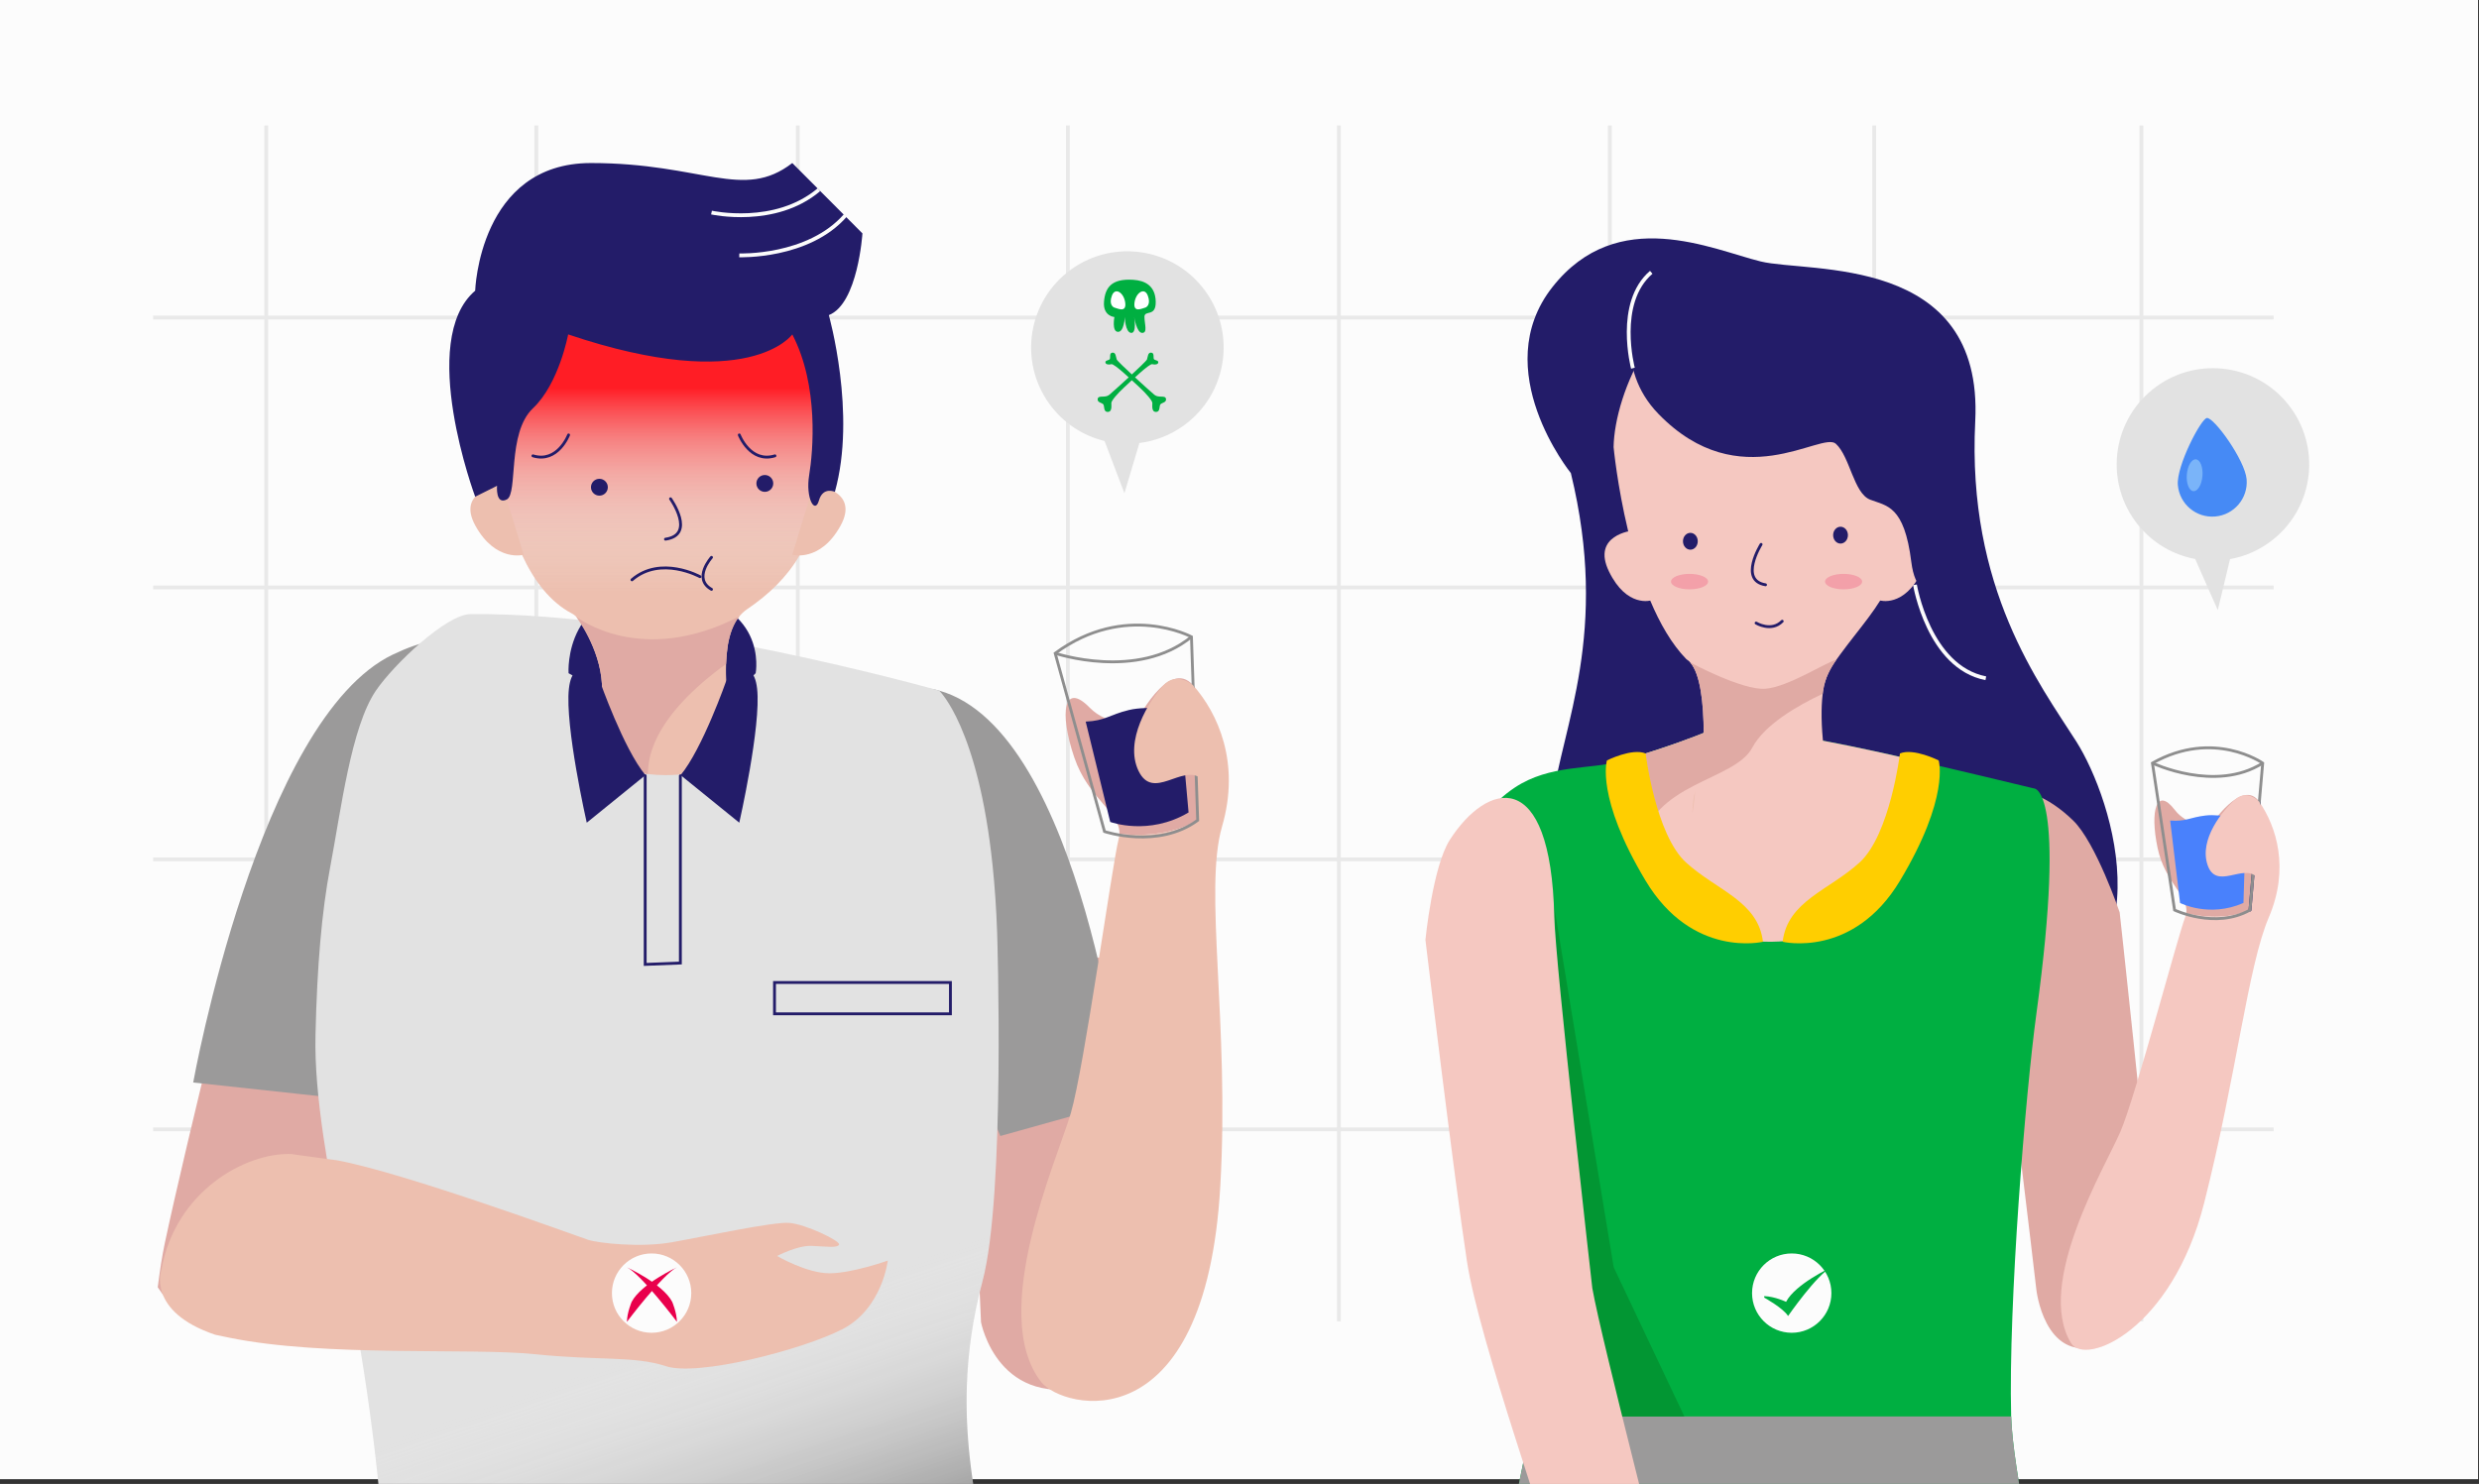 <?xml version="1.0" encoding="utf-8"?>
<!-- Generator: Adobe Illustrator 16.0.0, SVG Export Plug-In . SVG Version: 6.00 Build 0)  -->
<!DOCTYPE svg PUBLIC "-//W3C//DTD SVG 1.1//EN" "http://www.w3.org/Graphics/SVG/1.1/DTD/svg11.dtd">
<svg version="1.1" id="Layer_1" xmlns="http://www.w3.org/2000/svg" xmlns:xlink="http://www.w3.org/1999/xlink" x="0px" y="0px"
	 width="2607px" height="1561px" viewBox="0 0 2607 1561" enable-background="new 0 0 2607 1561" xml:space="preserve">
<rect x="0" y="0" width="2607" height="1561" fill="#333333" stroke="none"/>
<g>
	<defs>
		<rect id="SVGID_1_" width="2606" height="1562"/>
	</defs>
	<clipPath id="SVGID_2_">
		<use xlink:href="#SVGID_1_"  overflow="visible"/>
	</clipPath>
	<g clip-path="url(#SVGID_2_)">
		<rect fill="#FCFCFC" width="2606" height="1556"/>
		<g opacity="0.4">
			<g>
				<g>
					<g>
						<line fill="none" stroke="#CCCCCC" stroke-width="4" stroke-miterlimit="10" x1="280" y1="132" x2="280" y2="1390"/>
						<line fill="none" stroke="#CCCCCC" stroke-width="4" stroke-miterlimit="10" x1="564" y1="132" x2="564" y2="1390"/>
					</g>
					<g>
						<line fill="none" stroke="#CCCCCC" stroke-width="4" stroke-miterlimit="10" x1="839" y1="132" x2="839" y2="1390"/>
						<line fill="none" stroke="#CCCCCC" stroke-width="4" stroke-miterlimit="10" x1="1123" y1="132" x2="1123" y2="1390"/>
					</g>
				</g>
				<g>
					<g>
						<line fill="none" stroke="#CCCCCC" stroke-width="4" stroke-miterlimit="10" x1="1408" y1="132" x2="1408" y2="1390"/>
						<line fill="none" stroke="#CCCCCC" stroke-width="4" stroke-miterlimit="10" x1="1693" y1="132" x2="1693" y2="1390"/>
					</g>
					<g>
						<line fill="none" stroke="#CCCCCC" stroke-width="4" stroke-miterlimit="10" x1="1971" y1="132" x2="1971" y2="1390"/>
						<line fill="none" stroke="#CCCCCC" stroke-width="4" stroke-miterlimit="10" x1="2252" y1="132" x2="2252" y2="1390"/>
					</g>
				</g>
			</g>
			<g>
				<g>
					<g>
						<line fill="none" stroke="#CCCCCC" stroke-width="4" stroke-miterlimit="10" x1="161" y1="1188" x2="2391" y2="1188"/>
						<line fill="none" stroke="#CCCCCC" stroke-width="4" stroke-miterlimit="10" x1="161" y1="904" x2="2391" y2="904"/>
					</g>
				</g>
				<g>
					<g>
						<line fill="none" stroke="#CCCCCC" stroke-width="4" stroke-miterlimit="10" x1="161" y1="618" x2="2391" y2="618"/>
						<line fill="none" stroke="#CCCCCC" stroke-width="4" stroke-miterlimit="10" x1="161" y1="334" x2="2391" y2="334"/>
					</g>
				</g>
			</g>
		</g>
		<g>
			<path fill="#231C69" d="M1651.96,497.648c0,0-87.974-108.52-19.395-195.65c68.58-87.128,168.131-39.416,219.013-26.969
				c50.883,12.447,234.501-8.299,225.652,168.033c-8.851,176.333,67.635,276.237,106.186,336.82
				c38.552,60.581,101.766,252.874-73.003,296.438c-174.769,43.563-488.79-152.34-478.106-232.657
				C1642.989,763.35,1692.96,665.91,1651.96,497.648z"/>
			<path fill="#E0AAA4" d="M2141.477,1356.447c0,0,8.187,76.057,64.458,59.562c36.775-10.78,47.828-53.898,58.473-95.245
				c-0.149-8.056-0.466-15.434-0.975-21.992c-7.064-91.033-34.315-339.038-34.315-339.038s-24.938-73.317-48.9-96.602
				c-51.648-50.188-121.615-53.497-88.502,104.123C2101.619,1014.396,2141.477,1356.447,2141.477,1356.447z"/>
			<path fill="#00AF41" d="M2225.811,2147.44c0,0-621.24,30.92-724.851-19.311c-20.22-14.75,110.825-637.229,110.825-637.229
				c-0.08-0.471-0.152-0.94-0.223-1.4c-73.291-458.11-112.731-598.36-18.512-661.06c36.912-24.563,80.13-18.841,109.81-27.471
				c58.391-16.97,89.409-30.26,89.409-30.26c35.83-10.99,125.82,6.7,238.301,32.89c34.42,8.011,70.949,16.82,108.68,25.851
				c0,0,34.756-0.87,2.34,236.55c-11.531,84.452-29.59,305.19-26.59,423.5v0.19C2118,1601.25,2227.16,1999.41,2225.811,2147.44z"/>
			<path fill="#F5C8C1" d="M2030.57,803.6c-6.4,64.811-41.45,180.351-159.801,186.811c-81.619,4.45-123.229-46.57-145.01-99.271
				c-14.18-34.279-19.96-69.279-22.9-90.17c53.86-15.649,84.4-28.17,88.83-30.01c-0.149-31.27-3.47-62.06-14.279-74.16
				c-0.1-0.12-0.15-0.17-0.15-0.17c-0.439-0.51-0.859-0.93-1.35-1.37c-0.801-0.729-1.79-1.149-2.561-1.93
				c-61.439-63.15-76.439-222.95-76.439-222.95c0.91-56.899,47.64-166.56,132.84-168.91c85.23-2.359,178,30.931,180.48,168.95
				c2.52,138.061-33.521,161.13-75.461,218.63c-1.149,1.58-2.31,3.16-3.43,4.78c-0.05,0.05-0.09,0.11-0.13,0.17
				c-6.26,8.95-11.94,18.81-14,32.72c-0.14,1.011-0.271,2.04-0.39,3.09c-0.24,2.07-0.45,4.19-0.631,6.33
				c-0.3,3.79-0.47,7.69-0.529,11.681c-0.15,9.66,0.359,19.779,1.29,29.89c0.04,0.49,0.09,0.96,0.14,1.43
				C1950.82,785.47,1989.17,793.96,2030.57,803.6z"/>
			<path fill="#EDBFAF" d="M1782.66,832.89c-0.141,1.45-0.28,2.851-0.42,4.19c-0.95,9.18-1.86,15.59-2.33,17.63
				c-0.4,1.69,0.34-12.34,1.979-19.28C1782.12,834.4,1782.38,833.53,1782.66,832.89z"/>
			<path fill="none" stroke="#231C69" stroke-width="3" stroke-linecap="round" stroke-miterlimit="10" d="M1852.029,572.652
				c0,0-23.733,37.914,4.658,42.514"/>
			<path fill="none" stroke="#231C69" stroke-width="3" stroke-linecap="round" stroke-miterlimit="10" d="M1846.769,655.418
				c0,0,16.028,9.719,27.474-1.916"/>
			<path fill="#231C69" d="M1785.429,569.377c0,4.902-3.481,8.869-7.781,8.869s-7.781-3.967-7.781-8.869
				c0-4.896,3.481-8.855,7.781-8.855S1785.429,564.48,1785.429,569.377z"/>
			<path fill="#231C69" d="M1943.345,562.941c0,4.902-3.481,8.869-7.781,8.869s-7.774-3.967-7.774-8.869
				c0-4.896,3.475-8.857,7.774-8.857S1943.345,558.045,1943.345,562.941z"/>
			<path fill="#F5C8C1" d="M1716.897,558.127c0,0-43.614,4.531-24.815,43.086c18.807,38.555,44.426,30.334,44.426,30.334
				L1716.897,558.127z"/>
			<path fill="#F5C8C1" d="M1996.264,558.127c0,0,43.615,4.531,24.816,43.086c-18.801,38.555-44.426,30.334-44.426,30.334
				L1996.264,558.127z"/>
			<path fill="#F5C8C1" d="M1781.89,835.43c0.23-1.029,0.49-1.899,0.771-2.54c-0.141,1.45-0.28,2.851-0.42,4.19
				C1782.12,836.53,1782,835.98,1781.89,835.43z"/>
			<path fill="#E0AAA4" d="M1931.21,694c-6.26,8.95-11.94,18.81-14,32.72c-0.14,1.011-0.271,2.04-0.39,3.09
				c-26.301,12.33-61.19,32.4-74.08,56.69c-18.771,35.33-106.03,36.5-116.98,104.64c-14.18-34.279-19.96-69.279-22.9-90.17
				c53.86-15.649,84.4-28.17,88.83-30.01c-0.149-31.27-3.47-62.06-14.279-74.16c0,0,55,29.7,79.279,27.7
				C1880.96,722.5,1920.46,696.5,1931.21,694z"/>
			<path fill="#9B9A9A" d="M2225.811,2147.44c0,0-621.24,30.92-724.851-19.311c-20.22-14.75,110.825-636.979,110.825-636.979
				c-0.08-0.471-0.155-1.15-0.225-1.15H2115v-0.31C2118,1601.25,2227.16,1999.41,2225.811,2147.44z"/>
			<path fill="#FFCE00" d="M1730.602,792.57c0,0,10.358,85.291,42.358,114.61s76,40.683,81,83.501c0,0-74.156,17.818-123.358-64.182
				c-52.848-88.077-40.691-126.585-40.691-126.585S1716.244,786.641,1730.602,792.57z"/>
			<path fill="#FFCE00" d="M1998.062,792.57c0,0-10.358,85.291-42.358,114.61s-76,40.683-81,83.501
				c0,0,74.156,17.818,123.358-64.182c52.848-88.077,40.691-126.585,40.691-126.585S2012.42,786.641,1998.062,792.57z"/>
			<path fill="#231C69" d="M1720.582,324.894c0,0-24.47,61.154,23.532,110.557c85.844,88.348,171.62,17.741,186.556,31.392
				c14.938,13.646,18.652,51.954,35.994,58.733c17.341,6.779,35.921,5.805,43.353,65.665c7.433,59.859,54.501,23.519,42.114-73.645
				c-12.387-97.162-34.682-149.025-38.398-153.119c-3.716-4.095-37.159-32.758-37.159-32.758S1817.035,234.605,1720.582,324.894z"/>
			<polygon fill="#029633" points="1634.388,953.299 1697.027,1333.088 1771.332,1490 1664.96,1490 			"/>
			<g>
				<path fill="#F5C8C1" d="M1499.021,988.632c0,0,29.823,247.709,43.633,337.968c12.869,84.127,88.312,294.49,102.291,348.697
					c13.979,54.2,28.648,81.018,29.723,110.049c1.076,29.029,54.316,105.723,83.104,132.019
					c28.787,26.286,69.454,16.237,69.454,16.237s-20.902-24.877-27.845-43.432c-6.94-18.553-1.768-47.816-1.768-47.816
					s14.749,13.137,18.605,24.963c3.858,11.825,5.947,22.013,9.363,21.887c3.413-0.129,6.453-33.588,2.529-47.124
					c-3.923-13.532-37.504-66.159-51.2-89.591c-13.692-23.432-22.702-59.014-23.052-68.4
					c-0.349-9.391-69.098-271.277-79.334-329.039c0,0-38.918-342.157-39.986-390.316c-3.574-161.022-70.959-141.899-109.85-81.287
					C1506.646,911.566,1499.021,988.632,1499.021,988.632z"/>
			</g>
			<g>
				<path fill="#E0AAA4" d="M2376,843.56l-9.85,113.74c-24.48,10.63-51.7,7.04-67.041,3.49c2.94-18.26-22.399-32.22-30.09-68.69
					c-8.43-39.97-0.709-64.75,17.98-40.229c13.16,17.27,36.96,17.63,36.96,17.63s34-52,52-26
					C2375.97,843.52,2375.99,843.54,2376,843.56z"/>
				<path fill="#F5C8C1" d="M2385.96,965c-22,51.5-34,166.5-68,300.5s-125,172.06-140,147.34c-38-62.67,36-185.34,52-222.54
					s60-204.8,68-225.3c0.56-1.44,0.94-2.84,1.149-4.21c15.341,3.55,42.561,7.14,67.041-3.49l9.85-113.74
					C2393.98,869.57,2407.939,913.54,2385.96,965z"/>
				<path fill="none" stroke="#231C69" stroke-width="3" stroke-linecap="round" stroke-miterlimit="10" d="M2366.15,957.3
					l9.85-113.74"/>
				<path fill="#4981FC" d="M2282.229,863.168l10.398,86.666c0,0,30.665,15.885,66.666,0l2.667-86.666
					c0,0-25.415-7.334-42.374-5.334S2298.817,864.463,2282.229,863.168z"/>
				<g>
					<path fill="none" stroke="#8E8E8E" stroke-width="3" stroke-miterlimit="10" d="M2263.571,802.756l23.268,154.545
						c0,0,43.001,20.441,79.313,0l13.378-154.545C2379.53,802.756,2327.929,766.445,2263.571,802.756z"/>
					<path fill="none" stroke="#8E8E8E" stroke-width="3" stroke-miterlimit="10" d="M2263.571,802.756c0,0,66.269,31.533,115.959,0
						"/>
				</g>
				<path fill="#F5C8C1" d="M2375.998,843.557c0,0-12.372-13.943-25.321-2.667s-38.325,42.027-29.126,69.026
					s37.52-1.706,51.608,12.646C2373.159,922.562,2391.023,875.542,2375.998,843.557z"/>
			</g>
			<g>
				<path fill="#E2E2E2" d="M2332.297,641.807l12.896-53.633c16.184-2.908,31.884-9.803,45.581-20.854
					c43.51-35.108,50.318-98.839,15.209-142.347c-35.107-43.508-98.838-50.318-142.348-15.209
					c-43.506,35.106-50.314,98.837-15.207,142.346c15.742,19.509,37.242,31.633,60.088,35.916L2332.297,641.807z"/>
				<path fill="#468AF5" d="M2362.627,504.176c1.652,19.975-13.201,37.506-33.176,39.158c-19.975,1.65-37.506-13.202-39.158-33.178
					c-1.651-19.975,24.48-69.959,30.589-70.464C2328.486,439.062,2360.976,484.2,2362.627,504.176z"/>
				
					<ellipse transform="matrix(0.997 0.078 -0.078 0.997 46.31 -179.227)" fill="#7AB4F9" cx="2307.621" cy="500.668" rx="8.253" ry="16.799"/>
			</g>
			<path fill="none" stroke="#FCFCFC" stroke-width="4" stroke-miterlimit="10" d="M1717.244,387.311
				c0,0-18.265-68.758,19.264-100.849"/>
			<path fill="none" stroke="#FCFCFC" stroke-width="4" stroke-miterlimit="10" d="M2013.855,615.166
				c0,0,14.332,86.653,74.498,98.324"/>
			<g opacity="0.2">
				<ellipse fill="#E9004C" cx="1776.778" cy="611.815" rx="19.499" ry="8.132"/>
				<ellipse fill="#E9004C" cx="1938.778" cy="611.815" rx="19.499" ry="8.132"/>
			</g>
			<g>
				<circle fill="#FCFCFC" cx="1884.242" cy="1360.274" r="41.72"/>
				<path fill="#00AF41" d="M1855.339,1365.023c0,0,20.039,11.044,25.048,19.338c0,0,30.474-43.889,45.502-51.193
					c0,0-37.57,17.217-47.589,36.264c0,0-11.689-5.581-22.961-5.998"/>
			</g>
		</g>
		<g>
			<path fill="#E0AAA4" d="M1031.655,1390.779c0.002,0.014,17.706,94.996,119.175,65.469c22.511-6.551,40.497-20.215,54.862-37.51
				c-0.257-17.863-0.969-33.766-2.267-46.924c-10.88-110.367-45.412-364.092-45.412-364.092s-208.678-28.926-149.94,134.484
				C1021.218,1178.785,1028.349,1308.092,1031.655,1390.779z"/>
			<path fill="#E0AAA4" d="M341.93,1345.551c-0.004,0.014-28.087,92.46-125.675,51.909c-21.65-8.996-38.017-24.562-50.385-43.338
				c2.228-17.726,4.692-33.452,7.434-46.387c23-108.491,85.337-356.851,85.337-356.851s210.595-5.708,134.174,150.218
				C375.712,1136.005,354.346,1263.734,341.93,1345.551z"/>
			<path fill="#9B9A9A" d="M1051.943,1195.002l129.863-36.268c0,0-43.325-389.818-194.151-432.271
				C836.836,684.018,1051.943,1195.002,1051.943,1195.002z"/>
			<path fill="#9B9A9A" d="M372.191,1157.002l-169.011-18.268c0,0,68.729-382.822,210.146-450.271
				C657.793,571.867,372.191,1157.002,372.191,1157.002z"/>
			<path fill="#4981FC" d="M450.06,1670c0,0-42.05,25.12,0,77.741c0,0,337.944,55.009,559.086-11.962
				c0,0,21.811-39.779-17.128-65.779H450.06z"/>
			<path fill="#E2E2E2" d="M494.694,646.019c-25.537,0.264-80.888,53.304-99.368,80.444c-26.21,38.47-36.746,126.007-48.126,185.917
				c-8.84,46.561-13.72,103.32-15.41,176.04c-3.08,131.2,61.466,312.061,74.396,581.08l-50.517,213.61
				c5.33,2.409,11.76,4.54,19.18,6.43c121.141,30.78,565.69-8.979,699.2-22.77c29.06-3-43.801-213.021-43.801-213.021
				c14.64-41.829-39.774-146.159,3-306.03c24.29-90.781,15.391-366.528,15.391-366.528c-0.91-25.91-2.56-49.341-4.77-70.511
				c-15.17-145.91-56.21-184.22-56.21-184.22S696.618,643.936,494.694,646.019z"/>
			<linearGradient id="SVGID_3_" gradientUnits="userSpaceOnUse" x1="712.144" y1="1407.721" x2="796.127" y2="1653.671">
				<stop  offset="0" style="stop-color:#FFFFFF;stop-opacity:0"/>
				<stop  offset="1" style="stop-color:#000000"/>
			</linearGradient>
			<path opacity="0.3" fill="url(#SVGID_3_)" d="M494.694,646.019c-25.537,0.264-80.888,53.304-99.368,80.444
				c-26.21,38.47-36.746,126.007-48.126,185.917c-8.84,46.561-13.72,103.32-15.41,176.04c-3.08,131.2,61.466,312.061,74.396,581.08
				l-50.517,213.61c5.33,2.409,11.76,4.54,19.18,6.43c121.141,30.78,565.69-8.979,699.2-22.77
				c29.06-3-43.801-213.021-43.801-213.021c14.64-41.829-39.774-146.159,3-306.03c24.29-90.781,15.391-366.528,15.391-366.528
				c-0.91-25.91-2.56-49.341-4.77-70.511c-15.17-145.91-56.21-184.22-56.21-184.22S696.618,643.936,494.694,646.019z"/>
			<path fill="#E2E2E2" d="M615.21,667.73"/>
			<path fill="#231C69" d="M597.92,708.169c0,0-6.144-93.986,102.792-85.823c108.936,8.164,93.971,85.823,93.971,85.823
				S726.936,784.152,597.92,708.169z"/>
			<polyline fill="none" stroke="#231C69" stroke-width="3" stroke-linecap="round" stroke-miterlimit="10" points="678.5,816 
				678.5,1014.5 715.5,1013.049 715.5,816 			"/>
			
				<rect x="814.5" y="1033.5" fill="none" stroke="#231C69" stroke-width="3" stroke-linecap="round" stroke-miterlimit="10" width="185" height="33"/>
			<g>
				<path fill="#E0AAA4" d="M1254.696,720.84l4.829,142.016c-28.661,16.795-62.831,16.426-82.317,14.333
					c0.903-23.002-32.494-36.464-47.447-80.381c-16.391-48.13-10.556-79.903,16.204-52.397
					c18.843,19.373,48.305,16.261,48.305,16.261s34.241-69.336,60.368-39.899C1254.652,720.795,1254.681,720.816,1254.696,720.84z"
					/>
				<path fill="#EDBFAF" d="M1285.154,869.41c-19.487,66.924,7.999,206.758-1.857,378.546
					c-15.65,272.758-165.995,234.224-188.225,205.921c-56.322-71.76,16.782-234.398,30.993-282.756
					c14.21-48.359,43.529-262.031,50.351-288.559c0.477-1.863,0.737-3.65,0.792-5.374c19.486,2.093,53.657,2.462,82.317-14.333
					l-4.829-142.016C1280.801,750.293,1304.623,802.537,1285.154,869.41z"/>
				<path fill="#231C69" d="M1141.757,759.084l25.803,105.535c0,0,40.266,15.045,82.378-9.965l-9.659-107.487
					c0,0-32.5-5.263-53.157-0.258C1166.465,751.916,1162.449,758.204,1141.757,759.084z"/>
				<g>
					<path fill="none" stroke="#8E8E8E" stroke-width="3" stroke-miterlimit="10" d="M1109.674,687.224l51.85,187.487
						c0,0,56.189,18.831,98.003-11.854l-6.567-192.966C1252.96,669.892,1183.771,632.736,1109.674,687.224z"/>
					<path fill="none" stroke="#8E8E8E" stroke-width="3" stroke-miterlimit="10" d="M1109.674,687.224
						c0,0,86.598,29.061,143.286-17.332"/>
				</g>
				<path fill="#EDBFAF" d="M1254.693,720.836c0,0-17.371-15.381-31.687,0.49c-14.315,15.867-41.076,57.658-25.672,89.646
					c15.402,31.986,46.105-7.716,65.66,7.913C1262.994,818.885,1278.04,758.113,1254.693,720.836z"/>
			</g>
			<g>
				<g>
					<path fill="#EDBFAF" d="M621.439,785.053L621.439,785.053z"/>
					<path fill="#EDBFAF" d="M605.914,648.652L605.914,648.652z"/>
					<path fill="#EDBFAF" d="M865.41,512.09c-5.01,29.34-13.11,52.69-24.6,72.2c-13.59,23.09-31.91,40.82-55.41,56.77
						c-3.01,2.051-5.65,4.54-7.95,7.4c-6.24,7.73-10.03,18.23-12.05,30.28c-0.48,3.029-0.87,6.2-1.17,9.42
						c-0.3,3.33-0.52,6.76-0.65,10.26c-0.26,7.15-0.15,14.57,0.48,22.03c0.25,3.09,0.59,6.189,1.03,9.28
						c1.81,12.689,20.31,36.6,20.31,36.6s-13.44,49.25-85.56,49.06c-6.74-0.02-12.9-0.43-18.53-1.149
						c-57.39-7.431-59.87-48.141-59.87-48.141c9.62-15.34,12.43-31.56,11.55-46.88c-2.15-37.47-26.34-69.6-27.061-70.55
						c-0.01-0.01-0.02-0.02-0.02-0.02c-0.521-0.511-0.99-0.94-1.55-1.37c-0.9-0.73-1.88-1.38-2.91-1.931
						c-22.98-12.06-39.91-34.52-52.38-61.449c-10.45-22.521-17.771-48.16-22.891-73.471c-13.359-65.92-11.84-129.52-11.84-129.52
						c1.03-56.9,54.28-143.07,151.38-145.42c97.14-2.36,202.851,30.93,205.68,168.95C872.3,447.7,870.39,482.87,865.41,512.09z"/>
					<linearGradient id="SVGID_4_" gradientUnits="userSpaceOnUse" x1="692.951" y1="235.375" x2="692.951" y2="815.39">
						<stop  offset="0.298" style="stop-color:#FF1D25"/>
						<stop  offset="0.319" style="stop-color:#FE3038;stop-opacity:0.943"/>
						<stop  offset="0.389" style="stop-color:#FA6B70;stop-opacity:0.755"/>
						<stop  offset="0.456" style="stop-color:#F79B9E;stop-opacity:0.574"/>
						<stop  offset="0.519" style="stop-color:#F5C1C3;stop-opacity:0.403"/>
						<stop  offset="0.578" style="stop-color:#F3DCDD;stop-opacity:0.245"/>
						<stop  offset="0.629" style="stop-color:#F2ECEC;stop-opacity:0.106"/>
						<stop  offset="0.668" style="stop-color:#F2F2F2;stop-opacity:0"/>
					</linearGradient>
					<path fill="url(#SVGID_4_)" d="M865.41,512.09c-5.01,29.34-13.11,52.69-24.6,72.2c-13.59,23.09-31.91,40.82-55.41,56.77
						c-3.01,2.051-5.65,4.54-7.95,7.4c-6.24,7.73-10.03,18.23-12.05,30.28c-0.48,3.029-0.87,6.2-1.17,9.42
						c-0.3,3.33-0.52,6.76-0.65,10.26c-0.26,7.15-0.15,14.57,0.48,22.03c0.25,3.09,0.59,6.189,1.03,9.28
						c1.81,12.689,20.31,36.6,20.31,36.6s-13.44,49.25-85.56,49.06c-6.74-0.02-12.9-0.43-18.53-1.149
						c-57.39-7.431-59.87-48.141-59.87-48.141c9.62-15.34,12.43-31.56,11.55-46.88c-2.15-37.47-26.34-69.6-27.061-70.55
						c-0.01-0.01-0.02-0.02-0.02-0.02c-0.521-0.511-0.99-0.94-1.55-1.37c-0.9-0.73-1.88-1.38-2.91-1.931
						c-22.98-12.06-39.91-34.52-52.38-61.449c-10.45-22.521-17.771-48.16-22.891-73.471c-13.359-65.92-11.84-129.52-11.84-129.52
						c1.03-56.9,54.28-143.07,151.38-145.42c97.14-2.36,202.851,30.93,205.68,168.95C872.3,447.7,870.39,482.87,865.41,512.09z"/>
					<path fill="none" stroke="#231C69" stroke-width="3" stroke-linecap="round" stroke-miterlimit="10" d="M705.149,524.671
						c0,0,27.04,37.913-5.312,42.515"/>
					<path fill="none" stroke="#231C69" stroke-width="3" stroke-linecap="round" stroke-miterlimit="10" d="M736.141,606.643
						c0,0-41.357-22.804-71.555,3.305"/>
					<path fill="#231C69" d="M639.211,512.523c0,4.902-3.973,8.869-8.869,8.869s-8.862-3.967-8.862-8.869
						c0-4.896,3.966-8.856,8.862-8.856S639.211,507.627,639.211,512.523z"/>
					<path fill="#231C69" d="M813.176,508.523c0,4.902-3.966,8.869-8.862,8.869c-4.902,0-8.862-3.967-8.862-8.869
						c0-4.896,3.96-8.856,8.862-8.856C809.21,499.667,813.176,503.627,813.176,508.523z"/>
					<path fill="#EDBFAF" d="M528.333,510.146c0,0-49.699,4.531-28.278,43.087c21.427,38.555,50.629,30.334,50.629,30.334
						L528.333,510.146z"/>
					<path fill="#EDBFAF" d="M855.554,510.146c0,0,49.699,4.531,28.272,43.087c-21.421,38.555-50.623,30.334-50.623,30.334
						L855.554,510.146z"/>
					<path fill="none" stroke="#231C69" stroke-width="3" stroke-linecap="round" stroke-miterlimit="10" d="M777.451,457.5
						c0,0,11.509,30,37.509,22"/>
					<path fill="none" stroke="#231C69" stroke-width="3" stroke-linecap="round" stroke-miterlimit="10" d="M597.96,457.5
						c0,0-11.509,30-37.509,22"/>
					<path fill="none" stroke="#231C69" stroke-width="3" stroke-linecap="round" stroke-miterlimit="10" d="M748.247,586.301
						c0,0-20.106,22.342,0,33.646"/>
				</g>
				<path fill="#231C69" d="M763.752,716.175c0,0-25.109,71.678-48.017,99.212l61.716,50.033c0,0,23.137-101.886,18.754-140.938
					S763.752,716.175,763.752,716.175z"/>
				<path fill="#E0AAA4" d="M777.45,648.46c-6.24,7.73-10.03,18.23-12.05,30.28c-0.48,3.029-0.87,6.2-1.17,9.42
					c-0.3,3.33-0.52,6.76-0.65,10.26c-8.19,5.92-16.7,12.54-25,19.75c-29.96,25.99-57.3,59.69-57.27,96.07
					c-57.39-7.431-59.87-48.141-59.87-48.141c9.62-15.34,12.43-31.56,11.55-46.88c-2.15-37.47-26.34-69.6-27.061-70.55
					C607.31,649.76,674.03,701.87,777.45,648.46z"/>
				<path fill="#231C69" d="M630.741,716.175c0,0,25.109,71.678,48.017,99.212l-61.716,50.033c0,0-23.137-101.886-18.754-140.938
					S630.741,716.175,630.741,716.175z"/>
				<path fill="#231C69" d="M597.479,351.775c0,0-9.537,51.725-37.028,77.725s-15.468,89.766-27.479,95.883
					s-10.283-14.324-10.283-14.324l-22.977,11.461c0,0-61.248-164.441,0-216.73c0,0,4.207-134.289,121.727-134.289
					s160.007,40,211.764,0l73.757,74c0,0-4.689,74-35.345,86c0,0,29.388,103.785,6.366,185.893c0,0-12.549-5.842-16.785,9.133
					s-14.236-2.691-10.236-26.858s10.486-93.616-17.757-147.892C833.203,351.775,787.999,416.051,597.479,351.775z"/>
				<path fill="none" stroke="#FCFCFC" stroke-width="4" stroke-miterlimit="10" d="M748.247,223.602
					c0,0,66.91,14.976,112.95-24.016"/>
				<path fill="none" stroke="#FCFCFC" stroke-width="4" stroke-miterlimit="10" d="M777.45,268.605
					c0,0,72.689,2.653,111.739-42.178"/>
			</g>
			<g>
				<path fill="#E2E2E2" d="M1182.492,518.896l15.742-52.867c16.316-2.039,32.363-8.085,46.63-18.39
					c45.323-32.733,55.526-96.01,22.791-141.331c-32.733-45.321-96.009-55.526-141.332-22.791
					c-45.319,32.732-55.522,96.008-22.789,141.33c14.678,20.321,35.499,33.576,58.084,39.074L1182.492,518.896z"/>
				<g>
					<path fill="#00AF41" d="M1162.528,381.458c0.3,1.812,3.261,2.499,6.256,1.636c2.996-0.862,22.195,17.582,29.457,24.264
						c7.263,6.68,13.506,14.025,13.611,16.514s-1.166,9.343,3.758,9.427c4.925,0.084,3.155-6.429,4.845-8.102
						c1.689-1.674,6.553-1.852,5.713-5.797c-0.84-3.944-7.78-0.532-12.008-3.983c-4.228-3.453-38.788-34.651-39.768-37.286
						c-0.979-2.635-0.776-7.68-4.615-7.172c-3.839,0.509-1.276,6.134-3.07,7.228S1162.151,379.18,1162.528,381.458z"/>
					<path fill="#00AF41" d="M1218.051,381.458c-0.299,1.812-3.26,2.499-6.256,1.636c-2.996-0.862-22.195,17.582-29.457,24.264
						c-7.263,6.68-13.506,14.025-13.611,16.514s1.166,9.343-3.759,9.427s-3.155-6.429-4.844-8.102
						c-1.689-1.674-6.553-1.852-5.712-5.797c0.839-3.944,7.78-0.532,12.008-3.983c4.228-3.453,38.788-34.651,39.768-37.286
						c0.98-2.635,0.776-7.68,4.616-7.172c3.839,0.509,1.276,6.134,3.07,7.228C1215.665,379.279,1218.428,379.18,1218.051,381.458z"
						/>
					<g>
						<path fill="#00AF41" d="M1191.662,294.324c12.474,0.791,23.366,6.206,23.731,23.001c0.365,16.794-12.048,8.243-11.866,16.17
							s3.468,16.688-2.373,16.688c-5.842,0-8.397-16.688-8.397-16.688s2.921,17.419-3.286,16.688s-6.572-16.688-6.572-16.688
							s-0.73,15.958-7.302,15.593s-3.651-15.593-3.651-15.593s-12.048-0.836-10.953-15.805
							C1162.089,302.721,1168.661,292.863,1191.662,294.324z"/>
						<path fill="#FFFFFF" d="M1172.192,323.641c2.492,0.515,12.355,5.852,11.186-4.82c-1.168-10.672-10.518-17.212-14.024-7.917
							C1165.848,320.197,1170.592,323.31,1172.192,323.641z"/>
						<path fill="#FFFFFF" d="M1204.2,323.641c-2.492,0.515-12.354,5.852-11.186-4.82s10.518-17.212,14.024-7.917
							C1210.545,320.197,1205.8,323.31,1204.2,323.641z"/>
					</g>
				</g>
			</g>
			<path fill="#EDBFAF" d="M706.139,1306.854c-32.469,5.699-76.789,0.928-87.625-2.637c-10.847-3.578-194.113-70.93-264.214-83.676
				c0,0-19.219-2.48-48.301-6.604c-47.719-1.533-121.571,39.01-136.229,121.67c0,0-16.09,43.861,56.464,68.445
				c4.969,1.057,9.729,2.055,14.243,2.986c101.228,20.877,254.396,10.506,322.016,17.484c67.624,6.971,104.364,1.595,137.873,12.64
				c33.516,11.027,143.333-17.204,185.439-38.875c42.088-21.682,47.824-72.226,47.824-72.226s-37.156,13.288-61.217,13.354
				c-24.062,0.07-55.198-18.18-55.198-18.18s21.19-11.247,36.283-10.646c15.1,0.602,27.58,2.531,28.876-1.416
				c1.299-3.939-35.518-21.531-52.583-22.777C812.717,1285.145,738.608,1301.158,706.139,1306.854z"/>
			<g>
				<circle fill="#FCFCFC" cx="685.242" cy="1360.274" r="41.72"/>
				<g>
					<path fill="#E9004C" d="M659.293,1390.502c0,0,37.567-50.029,52.596-57.334c0,0-37.57,17.217-47.589,36.264
						C664.3,1369.432,659.476,1380.523,659.293,1390.502z"/>
					<path fill="#E9004C" d="M711.889,1390.502c0,0-37.567-50.029-52.596-57.334c0,0,37.57,17.217,47.589,36.264
						C706.882,1369.432,711.706,1380.523,711.889,1390.502z"/>
				</g>
			</g>
		</g>
	</g>
</g>
</svg>
